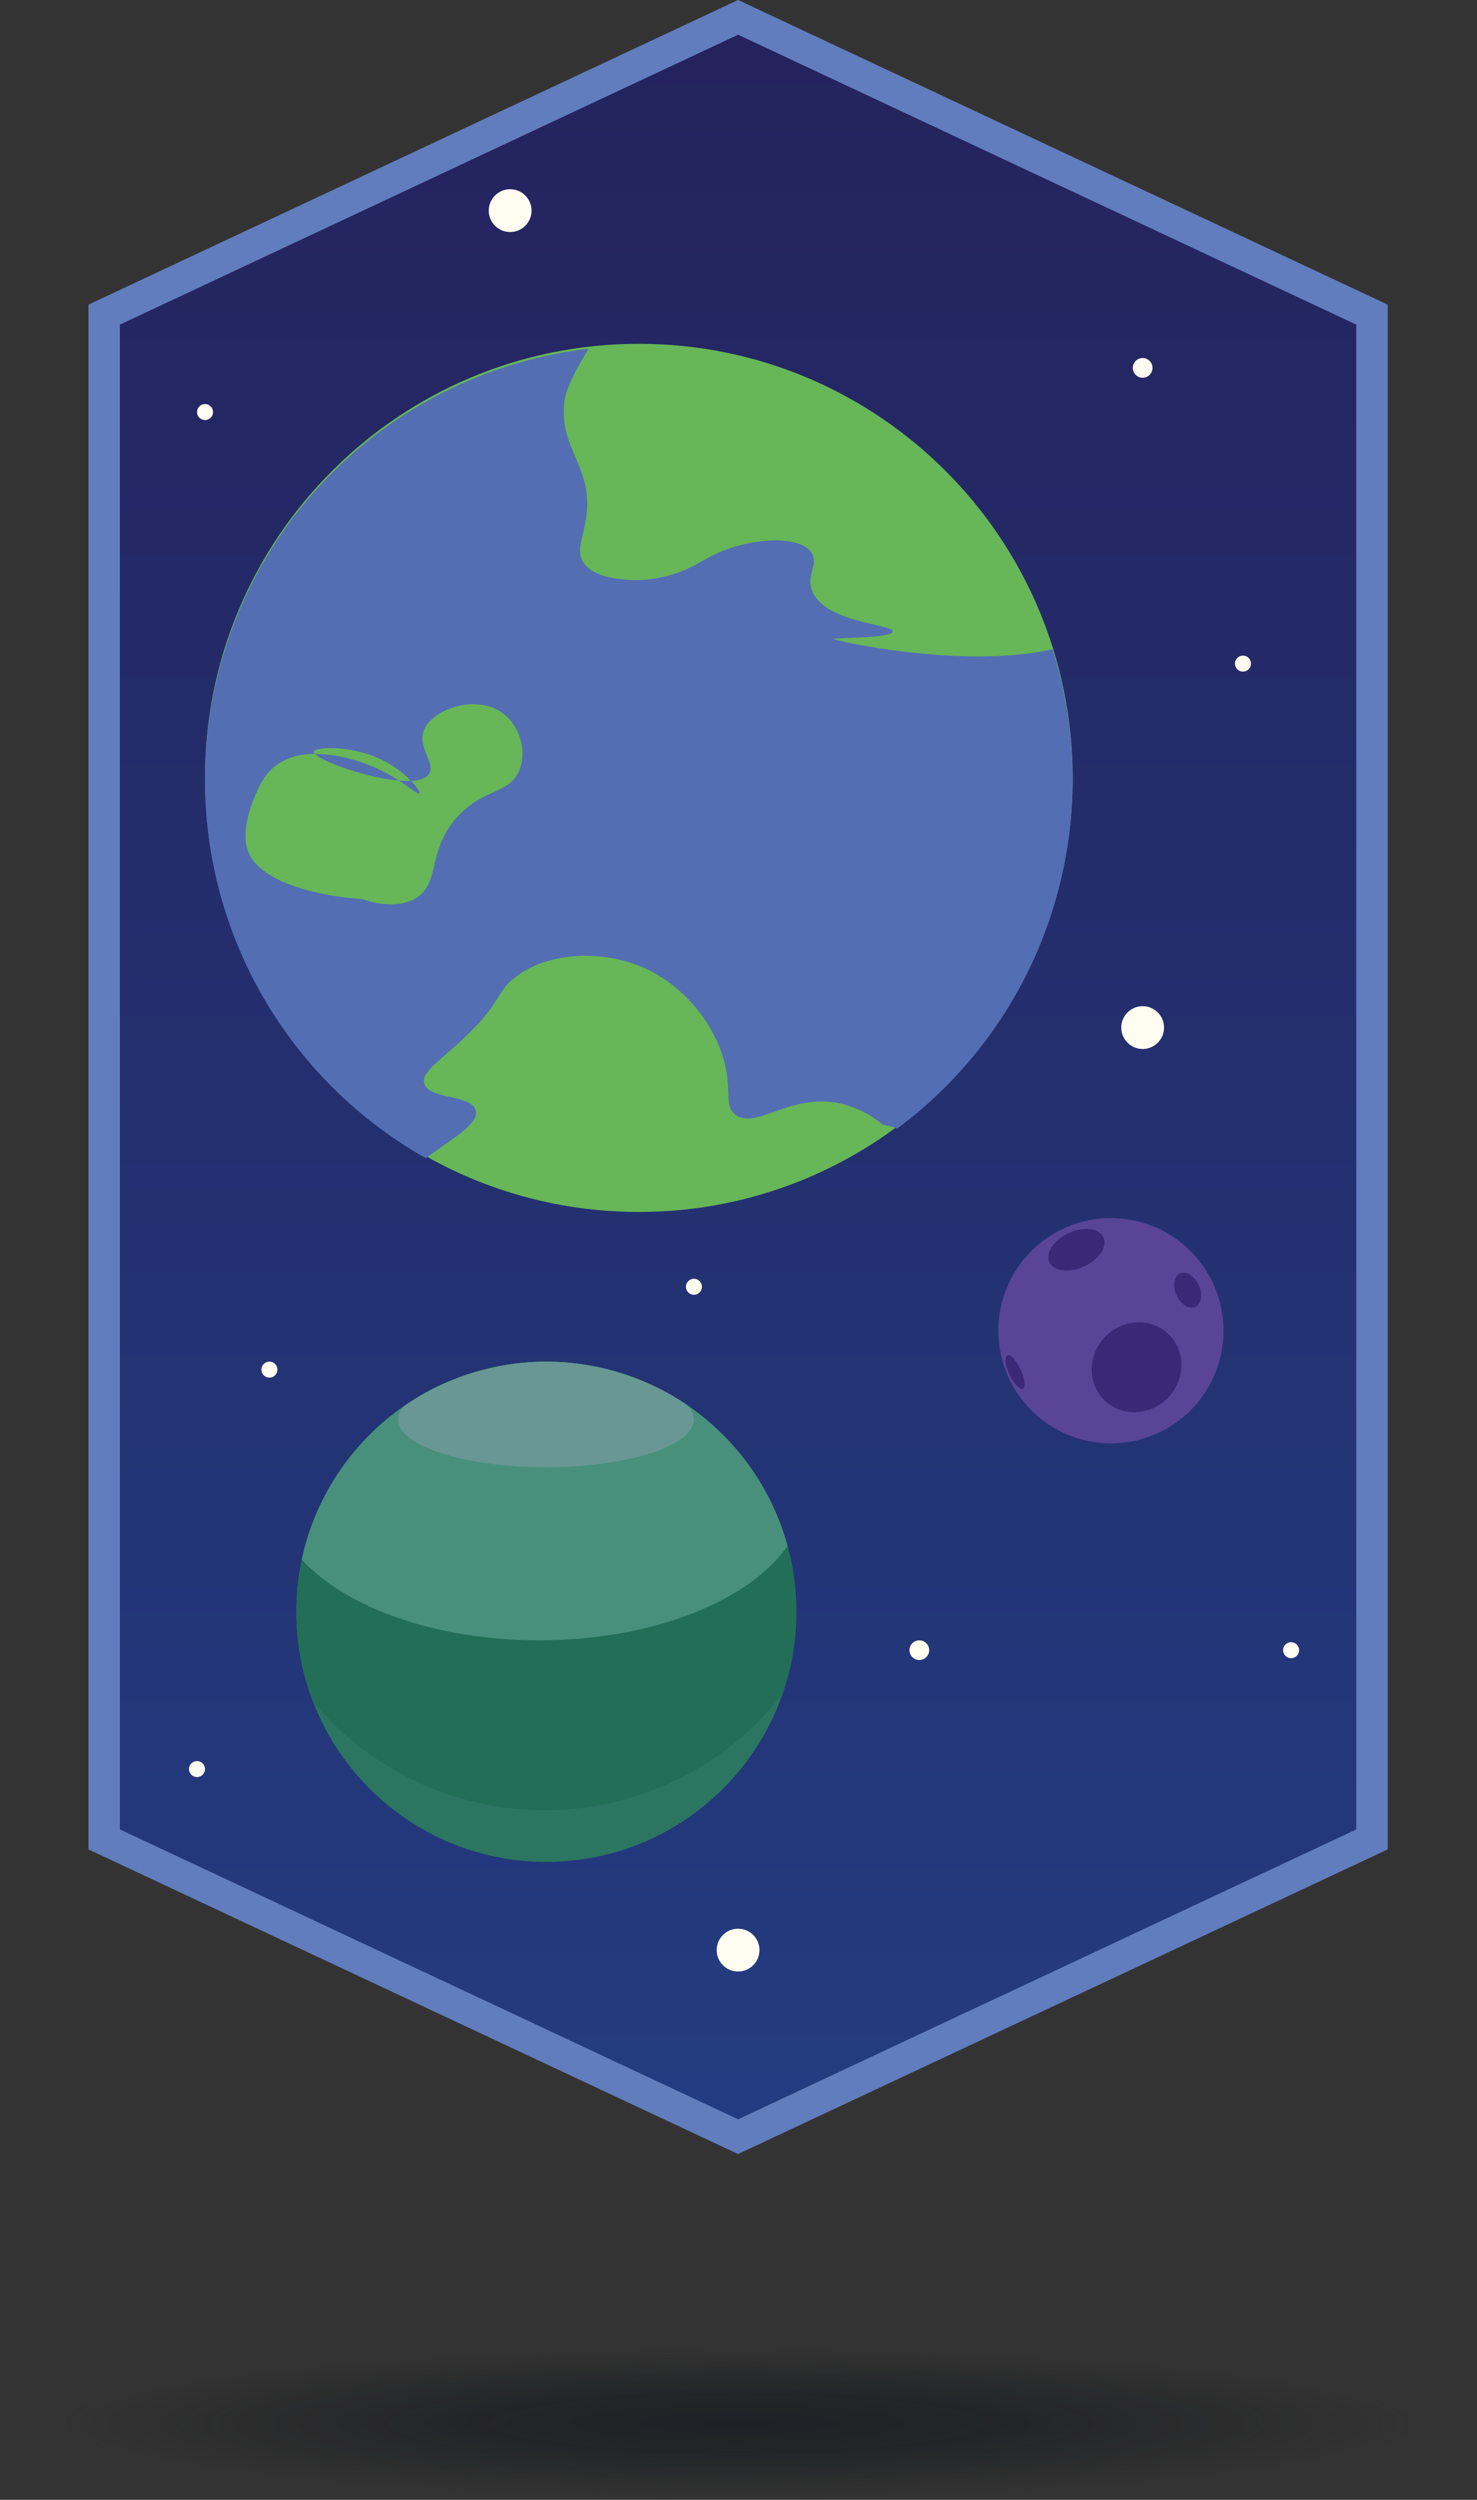 <svg width="564" height="954" viewBox="0 0 564 954" fill="none" xmlns="http://www.w3.org/2000/svg">
<rect x="0" y="0" width="564" height="954" fill="#333333" stroke="none"/>
<g id="PlanetsMedal" clip-path="url(#clip0_5_131)">
<path id="Vector" opacity="0.55" d="M281.84 953.07C437.496 953.07 563.68 938.331 563.68 920.15C563.68 901.969 437.496 887.23 281.84 887.23C126.184 887.23 0 901.969 0 920.15C0 938.331 126.184 953.07 281.84 953.07Z" fill="url(#paint0_radial_5_131)"/>
<path id="Vector_2" d="M281.84 13.25L45.78 123.88V357.42V396.46V698.15L281.84 808.78L517.9 698.15V396.46V357.42V123.88L281.84 13.25Z" stroke="#627DBD" stroke-width="24" stroke-miterlimit="10"/>
<path id="Vector_3" d="M281.84 13.25L45.78 123.88V357.42V396.46V698.15L281.84 808.78L517.9 698.15V396.46V357.42V123.88L281.84 13.25Z" fill="url(#paint1_linear_5_131)"/>
<path id="Vector_4" d="M243.94 462.52C335.431 462.52 409.6 388.352 409.6 296.86C409.6 205.369 335.431 131.2 243.94 131.2C152.449 131.2 78.28 205.369 78.28 296.86C78.28 388.352 152.449 462.52 243.94 462.52Z" fill="#67B658"/>
<path id="Vector_5" d="M129.37 339.41L129.21 339.33C129.21 339.33 129.26 339.37 129.37 339.41Z" fill="#536EB3"/>
<path id="Vector_6" d="M152.32 297.9C157 300.9 159.69 303.33 160.12 302.8C160.55 302.27 159.25 300.42 156.95 298C155.406 298.074 153.859 298.041 152.32 297.9Z" fill="#536EB3"/>
<path id="Vector_7" d="M152.32 297.9C146.664 294.18 140.439 291.407 133.89 289.69C129.434 288.458 124.842 287.786 120.22 287.69C122.99 290.67 140.18 296.89 152.32 297.9Z" fill="#536EB3"/>
<path id="Vector_8" d="M401.94 247.75C368.01 255.49 318.38 244.53 318.4 243.81C318.4 243.33 340.69 243.65 340.88 241C341.09 238.09 314.31 237.78 309.97 225.08C307.91 219.02 312.7 215.32 309.97 211.08C305.68 204.33 288.56 205.24 276.25 210.14C267.66 213.56 263.69 218.09 251.9 220.44C248.518 221.172 245.059 221.488 241.6 221.38C237.84 221.18 226.89 220.75 222.84 214.75C219.84 210.28 222.62 205.59 223.77 197.9C226.69 178.39 214.21 172.54 215.34 154.81C215.71 149.13 218.77 143.04 224.73 133.1C189.994 137.152 157.431 152.091 131.704 175.78C105.977 199.468 88.406 230.69 81.508 264.975C74.61 299.259 78.738 334.847 93.3 366.643C107.863 398.438 132.114 424.809 162.58 441.98C173.16 434.24 183.19 428.69 181.63 423.62C179.74 417.51 163.38 419.73 161.96 413.31C160.96 408.73 168.63 404.52 178.82 394.58C191.6 382.12 189.48 378.58 196.61 373.04C209.12 363.33 228.61 362.67 243.44 368.36C261.38 375.24 274 391.98 277.16 407.69C279.06 417.15 276.76 422.41 280.91 425.49C288.41 431.07 301.19 417.78 319.31 420.81C325.875 422.015 332.01 424.922 337.1 429.24C338.994 429.509 340.852 429.989 342.64 430.67C370.303 410.12 390.878 381.463 401.506 348.681C412.133 315.9 412.285 280.622 401.94 247.75ZM198.52 293.45C195.06 302.96 185.14 300.68 175.1 311.24C162.7 324.24 168.65 337.43 158.24 343.09C152.09 346.44 144.12 345.09 138.08 343.09C128.22 342.51 99.34 338.67 94.55 324.37C91.92 316.5 96.55 305.54 97.36 303.76C98.9 300.17 100.74 295.86 104.86 292.52C109.41 288.83 115.02 287.72 120.22 287.71C120.098 287.614 120 287.49 119.934 287.35C119.868 287.209 119.836 287.055 119.84 286.9C120.25 284.78 136.34 284.12 148.84 291.59C151.805 293.364 154.519 295.526 156.91 298.02C160.19 297.85 162.69 297.02 163.82 295.33C166.55 291.21 159.07 285.2 161.95 278.47C165.47 270.26 182.95 264.47 192.86 272.85C198.63 277.67 201.02 286.56 198.52 293.44V293.45Z" fill="#536EB3"/>
<path id="Vector_9" d="M424.21 550.83C447.953 550.83 467.2 531.583 467.2 507.84C467.2 484.097 447.953 464.85 424.21 464.85C400.467 464.85 381.22 484.097 381.22 507.84C381.22 531.583 400.467 550.83 424.21 550.83Z" fill="#594495"/>
<path id="Vector_10" d="M456.435 498.754C458.764 497.685 459.34 493.962 457.723 490.438C456.105 486.915 452.906 484.925 450.577 485.995C448.248 487.064 447.671 490.787 449.289 494.31C450.907 497.834 454.106 499.823 456.435 498.754Z" fill="#3D2877"/>
<path id="Vector_11" d="M390.553 529.993C391.718 529.459 391.35 526.169 389.733 522.645C388.115 519.122 385.86 516.699 384.695 517.234C383.531 517.768 383.898 521.058 385.516 524.581C387.133 528.105 389.389 530.528 390.553 529.993Z" fill="#3D2877"/>
<path id="Vector_12" d="M413.971 483.309C419.668 480.693 422.975 475.717 421.357 472.193C419.739 468.67 413.81 467.934 408.113 470.549C402.416 473.165 399.109 478.141 400.727 481.665C402.345 485.188 408.274 485.924 413.971 483.309Z" fill="#3D2877"/>
<path id="Vector_13" d="M446.025 533.372C452.759 526.386 452.836 515.534 446.196 509.132C439.556 502.731 428.713 503.205 421.979 510.192C415.244 517.178 415.167 528.03 421.808 534.431C428.448 540.832 439.29 540.358 446.025 533.372Z" fill="#3D2877"/>
<path id="Vector_14" d="M208.62 710.55C261.341 710.55 304.08 667.811 304.08 615.09C304.08 562.369 261.341 519.63 208.62 519.63C155.899 519.63 113.16 562.369 113.16 615.09C113.16 667.811 155.899 710.55 208.62 710.55Z" fill="#2C7561"/>
<path id="Vector_15" d="M208.61 519.62C193.114 519.627 177.852 523.404 164.142 530.626C150.432 537.849 138.685 548.299 129.916 561.074C121.146 573.85 115.617 588.568 113.806 603.958C111.995 619.348 113.956 634.947 119.52 649.41C130.527 662.616 144.351 673.19 159.977 680.357C175.604 687.523 192.637 691.1 209.826 690.824C227.015 690.549 243.925 686.429 259.314 678.766C274.703 671.103 288.182 660.092 298.76 646.54C303.769 632.15 305.262 616.771 303.116 601.686C300.97 586.601 295.247 572.248 286.423 559.826C277.6 547.404 265.933 537.273 252.397 530.279C238.86 523.284 223.847 519.63 208.61 519.62Z" fill="#236E56"/>
<path id="Vector_16" d="M115.23 595.18C131.98 613.46 166.28 625.99 205.88 625.99C249.15 625.99 286.1 610.99 300.72 589.99C295.085 569.343 282.676 551.187 265.485 538.438C248.293 525.689 227.317 519.085 205.923 519.687C184.529 520.289 163.957 528.062 147.51 541.758C131.064 555.454 119.695 574.278 115.23 595.21V595.18Z" fill="#48907C"/>
<path id="Vector_17" d="M208.61 519.62C193.479 519.715 178.575 523.305 165.06 530.11C161.374 532.01 157.813 534.144 154.4 536.5C152.965 537.878 152.113 539.753 152.02 541.74C152.02 551.74 177.3 559.93 208.5 559.93C239.7 559.93 264.98 551.75 264.98 541.75C264.916 540.647 264.626 539.568 264.129 538.581C263.632 537.594 262.938 536.719 262.09 536.01C259.138 534.006 256.073 532.173 252.91 530.52C239.192 523.49 224.024 519.758 208.61 519.62Z" fill="#699794"/>
<path id="Vector_18" d="M436.33 144.16C438.407 144.16 440.09 142.477 440.09 140.4C440.09 138.323 438.407 136.64 436.33 136.64C434.253 136.64 432.57 138.323 432.57 140.4C432.57 142.477 434.253 144.16 436.33 144.16Z" fill="#FFFDF1"/>
<path id="Vector_19" d="M351.05 633.51C353.127 633.51 354.81 631.827 354.81 629.75C354.81 627.673 353.127 625.99 351.05 625.99C348.973 625.99 347.29 627.673 347.29 629.75C347.29 631.827 348.973 633.51 351.05 633.51Z" fill="#FFFDF1"/>
<path id="Vector_20" d="M436.33 400.32C440.842 400.32 444.5 396.662 444.5 392.15C444.5 387.638 440.842 383.98 436.33 383.98C431.818 383.98 428.16 387.638 428.16 392.15C428.16 396.662 431.818 400.32 436.33 400.32Z" fill="#FFFDF1"/>
<path id="Vector_21" d="M194.8 88.55C199.312 88.55 202.97 84.892 202.97 80.38C202.97 75.868 199.312 72.21 194.8 72.21C190.288 72.21 186.63 75.868 186.63 80.38C186.63 84.892 190.288 88.55 194.8 88.55Z" fill="#FFFDF1"/>
<path id="Vector_22" d="M281.84 752.38C286.352 752.38 290.01 748.722 290.01 744.21C290.01 739.698 286.352 736.04 281.84 736.04C277.328 736.04 273.67 739.698 273.67 744.21C273.67 748.722 277.328 752.38 281.84 752.38Z" fill="#FFFDF1"/>
<path id="Vector_23" d="M264.98 494.13C266.67 494.13 268.04 492.76 268.04 491.07C268.04 489.38 266.67 488.01 264.98 488.01C263.29 488.01 261.92 489.38 261.92 491.07C261.92 492.76 263.29 494.13 264.98 494.13Z" fill="#FFFDF1"/>
<path id="Vector_24" d="M474.63 256.31C476.32 256.31 477.69 254.94 477.69 253.25C477.69 251.56 476.32 250.19 474.63 250.19C472.94 250.19 471.57 251.56 471.57 253.25C471.57 254.94 472.94 256.31 474.63 256.31Z" fill="#FFFDF1"/>
<path id="Vector_25" d="M102.88 525.75C104.57 525.75 105.94 524.38 105.94 522.69C105.94 521 104.57 519.63 102.88 519.63C101.19 519.63 99.82 521 99.82 522.69C99.82 524.38 101.19 525.75 102.88 525.75Z" fill="#FFFDF1"/>
<path id="Vector_26" d="M493.01 632.81C494.7 632.81 496.07 631.44 496.07 629.75C496.07 628.06 494.7 626.69 493.01 626.69C491.32 626.69 489.95 628.06 489.95 629.75C489.95 631.44 491.32 632.81 493.01 632.81Z" fill="#FFFDF1"/>
<path id="Vector_27" d="M78.29 160.31C79.98 160.31 81.35 158.94 81.35 157.25C81.35 155.56 79.98 154.19 78.29 154.19C76.6 154.19 75.23 155.56 75.23 157.25C75.23 158.94 76.6 160.31 78.29 160.31Z" fill="#FFFDF1"/>
<path id="Vector_28" d="M75.22 678.18C76.91 678.18 78.28 676.81 78.28 675.12C78.28 673.43 76.91 672.06 75.22 672.06C73.53 672.06 72.16 673.43 72.16 675.12C72.16 676.81 73.53 678.18 75.22 678.18Z" fill="#FFFDF1"/>
</g>
<defs>
<radialGradient id="paint0_radial_5_131" cx="0" cy="0" r="1" gradientUnits="userSpaceOnUse" gradientTransform="translate(281.84 924.763) scale(260.97 28.707)">
<stop stop-color="#10131C"/>
<stop offset="0.38" stop-color="#12141C" stop-opacity="0.86"/>
<stop offset="0.75" stop-color="#17191B" stop-opacity="0.44"/>
<stop offset="1" stop-color="#1D1D1B" stop-opacity="0"/>
</radialGradient>
<linearGradient id="paint1_linear_5_131" x1="281.84" y1="15.29" x2="281.84" y2="826.21" gradientUnits="userSpaceOnUse">
<stop stop-color="#24235E"/>
<stop offset="1" stop-color="#233C81"/>
</linearGradient>
<clipPath id="clip0_5_131">
<rect width="563.69" height="953.07" fill="white"/>
</clipPath>
</defs>
</svg>
